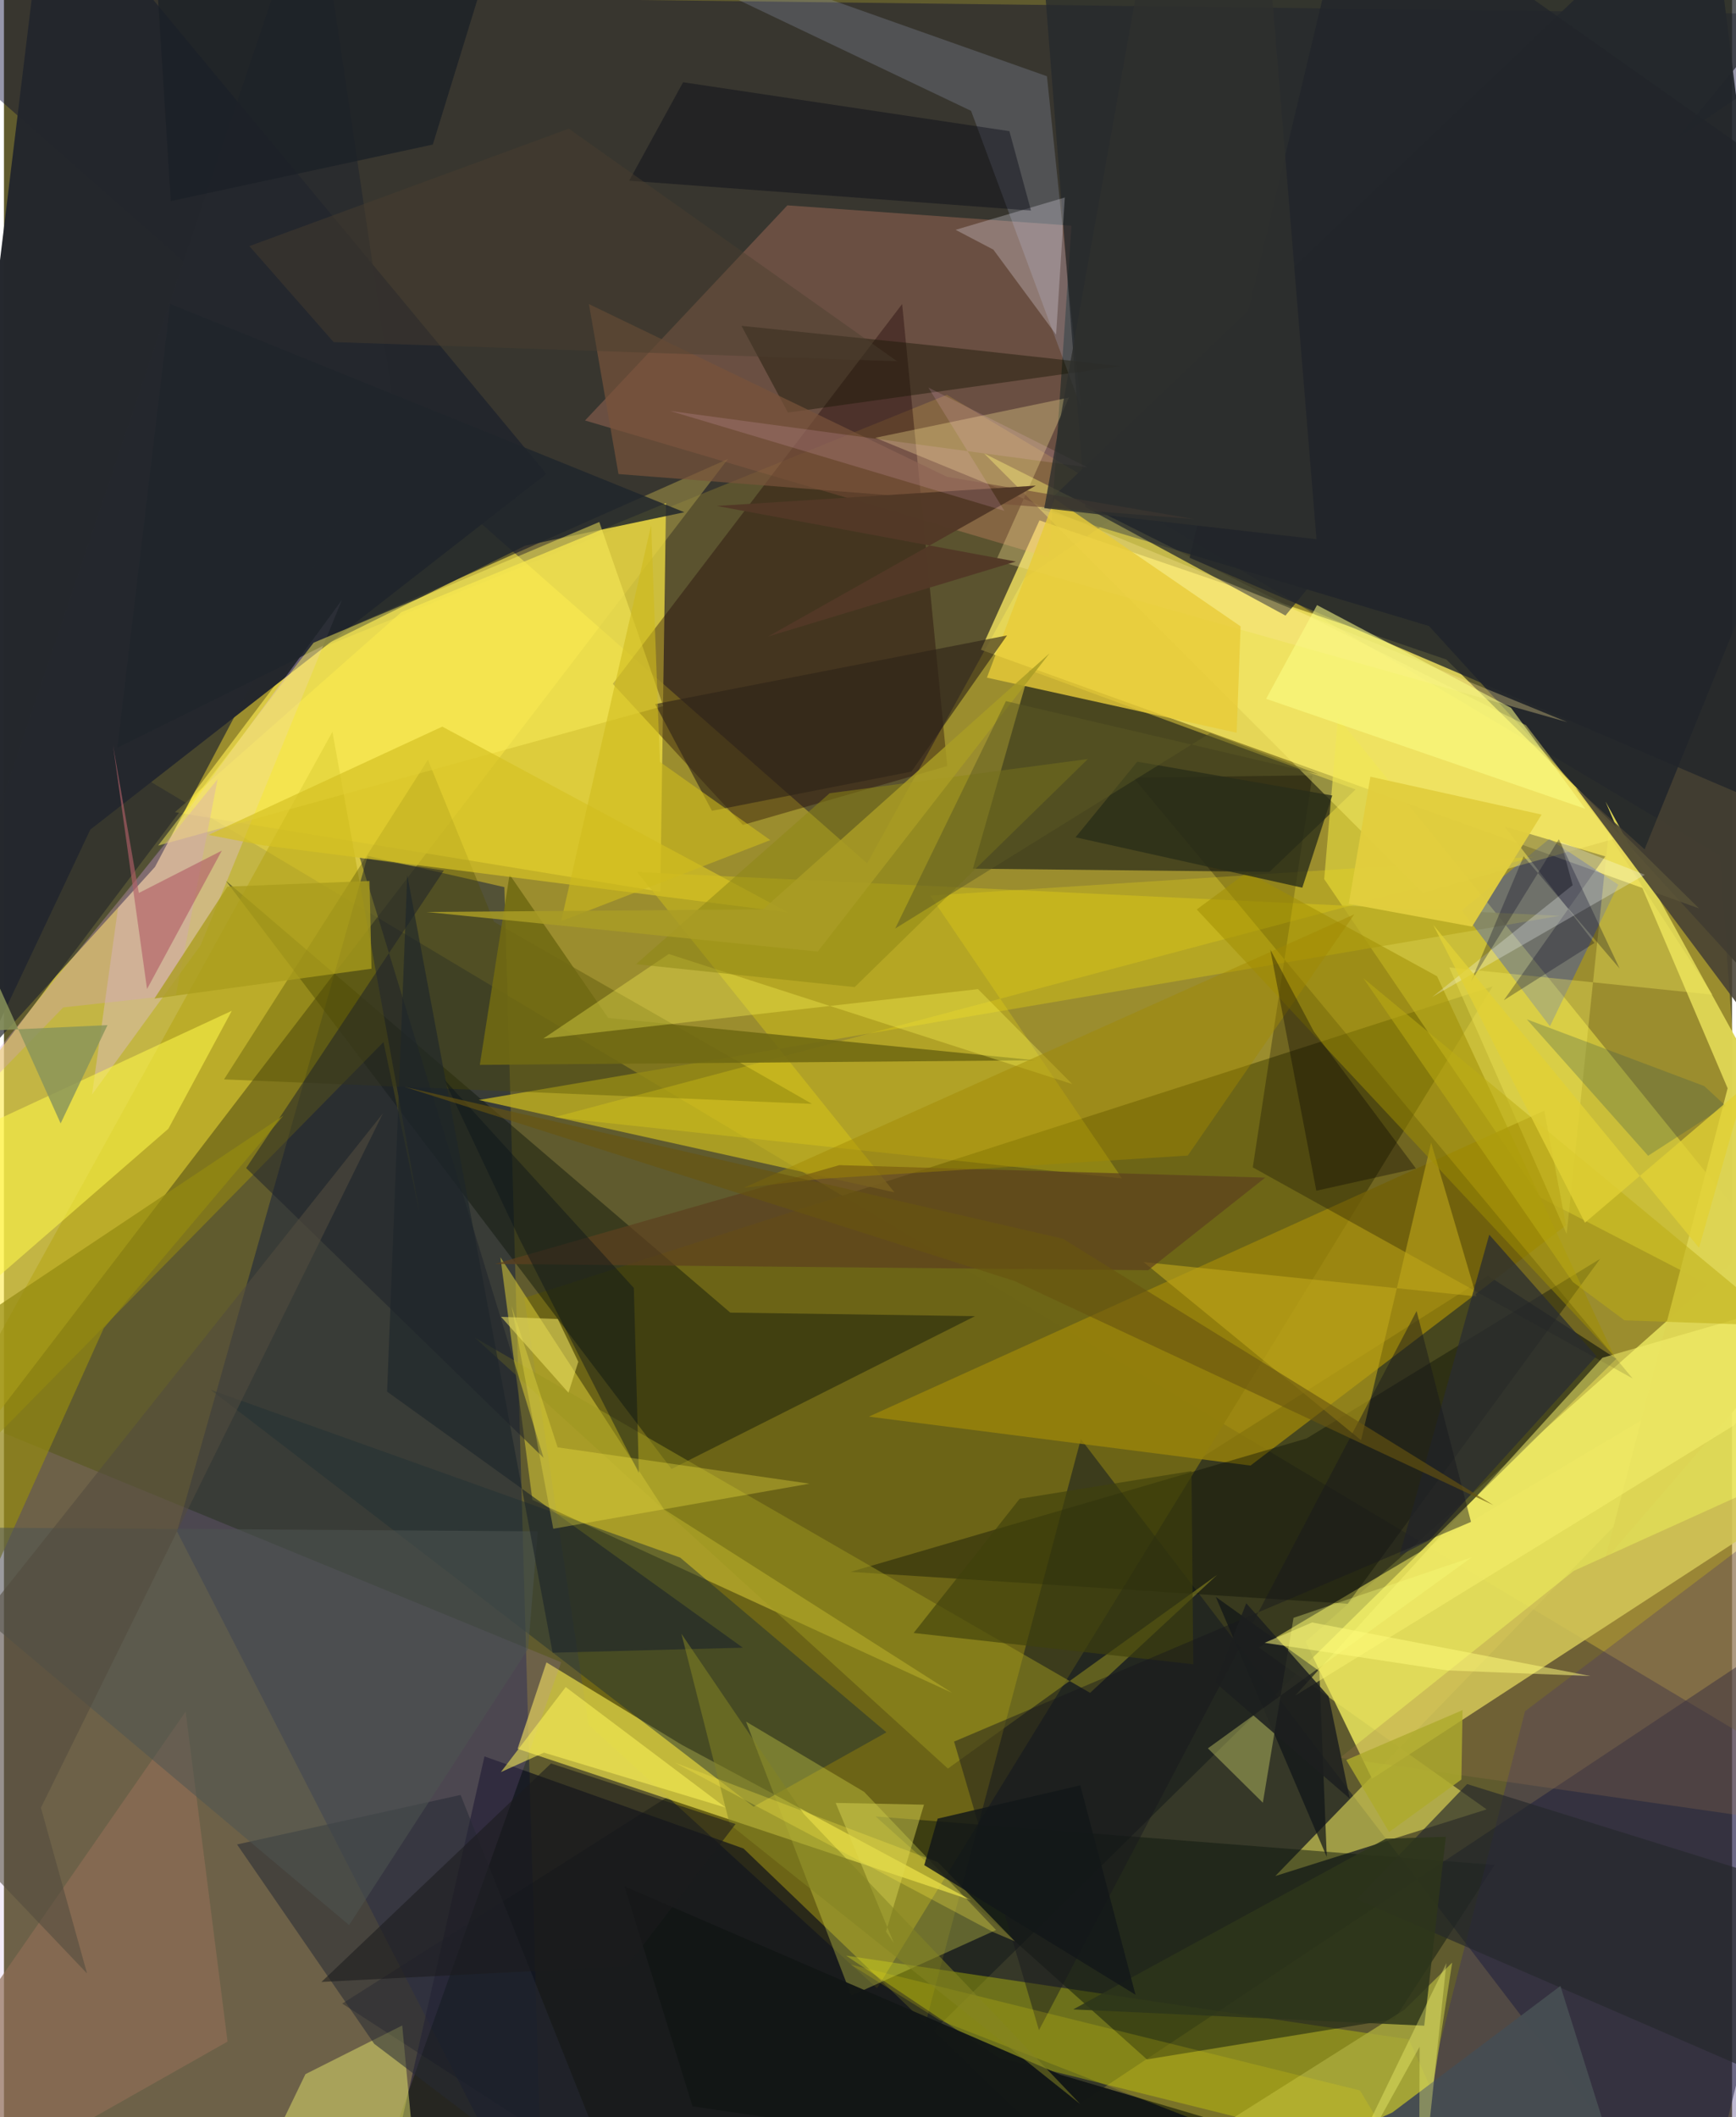 <svg xmlns="http://www.w3.org/2000/svg" width="228" height="278" viewBox="0 0 836 1024"><path fill="#605b2e" d="M0 0h836v1024H0z"/><path fill="#e5cd31" fill-opacity=".447" d="M39.697 359.391L861.568 851.2l-31.553-437.387-373.865-222.86z"/><path fill="#fdeb52" fill-opacity=".627" d="M-29.072 717.687L-62 587.667l206.805-274.41 205.464-91.27z"/><path fill="#000032" fill-opacity=".412" d="M-62-4.51L898 7.237 493.698 279.678l-76.111 137.903z"/><path fill="#e7e45d" fill-opacity=".863" d="M661.812 860.317L898 706.453l-50.192-106.016-218.135 193.566z"/><path fill="#21252b" fill-opacity=".929" d="M824.535-62l-323.26 308.29 188.104 56.504L898 531.442z"/><path fill="#24272d" fill-opacity=".992" d="M41.778 401.25L-62 620.983 20.887-62l241.515 291.18z"/><path fill="#2c301a" fill-opacity=".753" d="M163.654 969.065l554.248-352.062 62.114 40.21L344.313 1086z"/><path fill="#fff065" fill-opacity=".741" d="M500.948 251.68l-28.327 62.593 347.399 125.09-122.222-120.364z"/><path fill="#6d6517" fill-opacity=".996" d="M251.716 627.774l31.072 206.34 139.583 127.538L720.13 477.127z"/><path fill="#1b233e" fill-opacity=".553" d="M83.709 740.68L260.729 1086l-18.632-656.925-66.143-15.098z"/><path fill="#0f1723" fill-opacity=".51" d="M818.746 1086l-297.78-389.981L417.27 1086 898 766.42z"/><path fill="#000912" fill-opacity=".522" d="M653.876 381.83L496.15 324.123l-27.406 96.03 143.501 1.544z"/><path fill="#f3e041" fill-opacity=".753" d="M192.224 296.106l128.057-52.769-2.755 187.962L82.73 392.805z"/><path fill="#e5da49" fill-opacity=".71" d="M262.443 804.03l65.493 39.896 140.066 75.146-219.519-73.242z"/><path fill="#fd9b7c" fill-opacity=".255" d="M516.444 109.148l-137.432-9.825-97.904 104.05 224.432 66.254z"/><path fill="#e8dc41" fill-opacity=".612" d="M898 659.282L645.335 347.158l-6.642 78.029 104.659 154.077z"/><path fill="#090d1b" fill-opacity=".671" d="M232.46 849.516l125.32 44.55L557.66 1086l-376.741-9.259z"/><path fill="#dde401" fill-opacity=".333" d="M481.111 995.266l228.13 56.696-29.637-65.606-272.214-40.49z"/><path fill="#ba86db" fill-opacity=".153" d="M-51.889 1086h221.192l100.279-282.015-317.925-130.717z"/><path fill="#e7e05b" fill-opacity=".592" d="M607.115 796.86l110.16 78.275-102.228 32.237 262.462-271.006z"/><path fill="#e0d137" fill-opacity=".518" d="M255.645 725.439L240.169 608.08l79.07 121.856 139.466 88.847z"/><path fill="#1c0003" fill-opacity=".365" d="M434.524 147.046l21.805 223.458-98.881 28.502-62.907-68.255z"/><path fill="#0c1609" fill-opacity=".447" d="M322.944 710.49L107.278 425.917l244.104 208.95 118.396 1.706z"/><path fill="#baab22" fill-opacity=".816" d="M306.371 421.803l446.355 21.143-523.02 89.08 201.08 44.66z"/><path fill="#9b850a" fill-opacity=".792" d="M745.154 537.2l10.543 55.439-152.652 116.206-184.63-23.672z"/><path fill="#0d180d" fill-opacity=".486" d="M421.7 878.566l131.235 117.496 119.802-19.524 48.412-74.534z"/><path fill="#b09e00" fill-opacity=".4" d="M158.9 353.96l42.01 231.843-17.3-81.805L-62 753.963z"/><path fill="#213233" fill-opacity=".478" d="M362.646 873.846l64.285-35.984-99.77-84.491-227.232-81.21z"/><path fill="#e3e750" fill-opacity=".322" d="M479.95 933.483l-70.026 31.722-50.92-132.515 57.105 33.955z"/><path fill="#e6c2ef" fill-opacity=".349" d="M55.386 437.772l108.097-147.57-68.348 166.969-52.53 72.225z"/><path fill="#060000" fill-opacity=".275" d="M787.906 666.716l-241.549-290.63 86.66-1.076-28.869 189.6z"/><path fill="#352571" fill-opacity=".329" d="M735.827 827.687L898 704.874V1086l-232.32 15.623z"/><path fill="#032cff" fill-opacity=".286" d="M780.978 427.907L747.9 496.374l-42.65-56.045 42.344-34.55z"/><path fill="#fdf46f" fill-opacity=".424" d="M736.37 350.788l42.146 55.053-92.106 25.95L474.16 219.32z"/><path fill="#eaec6f" fill-opacity=".471" d="M202.13 1081.133l-9.46-101.477-46.82 23.538-32.908 68.162z"/><path fill="#4f4c00" fill-opacity=".353" d="M205.101 367.526l31.99 78.34 153.822 88.043-284.446-11.845z"/><path fill="#25282e" fill-opacity=".71" d="M150.268-62L-62 568.176 73.065 419.301 189.05 200.067z"/><path fill="#c2d2fe" fill-opacity=".184" d="M504.575 36.877L225.27-62l242.6 115.617 53.242 143.538z"/><path fill="#25282c" fill-opacity=".749" d="M619.955 297.726l-96.852-52.458-22.96-294.565L898-40.614z"/><path fill="#080e07" fill-opacity=".392" d="M772.194 608.858L650.037 775.694l-240.465-15.446 220.588-64.516z"/><path fill="#ddd554" fill-opacity=".976" d="M898 611.32L774.368 754.815l59.497-228.464-59.055-138.636z"/><path fill="#9d971e" fill-opacity=".498" d="M525.45 818.765l-297.613-171.75 228.82 208.38 130.234-93.665z"/><path fill="#fff849" fill-opacity=".565" d="M-62 668.99L79.539 545.938l30.69-57.053L-62 568.826z"/><path fill="#464033" fill-opacity=".878" d="M793.695 410.784l85.671-210.933L898 565.211 760.446 380.943z"/><path fill="#f5e112" fill-opacity=".251" d="M266.136 540.376l474.259-125.99-292.25 18.768 92.76 136.825z"/><path fill="#262a35" fill-opacity=".537" d="M179.11 988.518L307.587 1086l-86.673-217.855-108.157 23.952z"/><path fill="#fce596" fill-opacity=".318" d="M756.377 349.291L480 271.041l35.237-78.765-93.706 19.459z"/><path fill="#bfa71a" fill-opacity=".608" d="M690.425 552.66L656.52 696.598 551.321 610.42l161.009 16.61z"/><path fill="#5c401e" fill-opacity=".706" d="M553.551 614.37l-315.98-3.03 166.512-47.802 206.077 6.04z"/><path fill="#abaa3d" fill-opacity=".792" d="M497.148 1086h182.24l21.229-136.774-23.107 22.783z"/><path fill="#121615" fill-opacity=".965" d="M790.428 1086l-457.313-67.246-32.901-106.366 210.815 91.07z"/><path fill="#1d212a" fill-opacity=".506" d="M212.801 421.034l-40.657-6.175 88.887 290.215-143.852-140.123z"/><path fill="#0f1317" fill-opacity=".698" d="M586.25 772.359l50.086 35.87 3.606 89.862 2.226 5.229z"/><path fill="#e8cc39" fill-opacity=".8" d="M598.253 302.944l-89.953-61.75-32.778 86.559 120.827 26.655z"/><path fill="#f8f16e" fill-opacity=".514" d="M898 620.573L773.306 656.7 624.651 820.11l212.197-130.674z"/><path fill="#f6f1fc" fill-opacity=".263" d="M478.644 120.74l-18.273-9.58 52.833-15.631L509 161.85z"/><path fill="#20262c" fill-opacity=".835" d="M329.158 247.753l-77.056 16.184-197.25 97.756 25.544-214.699z"/><path fill="#fbee5c" fill-opacity=".49" d="M318.938 341.502L74.602 408.978l75.19-98.12 138.215-58.39z"/><path fill="#706a13" fill-opacity=".882" d="M244.61 423.013l47.722 69.337 206.54 20.472-268.664 2.221z"/><path fill="#1a1805" fill-opacity=".443" d="M356.797 157.604l22.468 41.939 160.92-22.443-92.967-10.21z"/><path fill="#8f6e55" fill-opacity=".686" d="M-62 1083.705l170.168-96.26-20.276-159.622-112.408 161.913z"/><path fill="#9a754c" fill-opacity=".255" d="M759.437 759.766L898 697.02v189.377l-251.65-36.211z"/><path fill="#21252a" fill-opacity=".788" d="M858.581 391.937L573.564 269.792 652.466-62 898 111.246z"/><path fill="#fbfe86" fill-opacity=".553" d="M765.034 391.203l-154.445-53.216 24.644-45.326 93.847 49.688z"/><path fill="#25282c" fill-opacity=".655" d="M707.844 862.896l148.277 46.15L898 1024.222 654.388 918.586z"/><path fill="#fffb58" fill-opacity=".325" d="M516.805 524.337l-45.6-45.934-210.274 23.908 60.688-40.897z"/><path fill="#fbff7b" fill-opacity=".325" d="M582.425 845.612l127.594-92.378-86.17 29.268-14.824 89.408z"/><path fill="#9f8d00" fill-opacity=".51" d="M577.039 439.865l24.41-18.059 91.846 50.39 85.868 184.025z"/><path fill="#d6c224" fill-opacity=".702" d="M379.451 441.357l-167.4-89.909-113.077 52.358 25.85 5z"/><path fill="#8f8714" fill-opacity=".514" d="M524.39 367.102L411.543 477.425l-105.78-11.077 93.696-82.69z"/><path fill="#79533b" fill-opacity=".69" d="M575.78 251.055l-278.495-21.767-14.29-82.204 173.197 83.52z"/><path fill="#948910" fill-opacity=".698" d="M135.16 539.597l-146.5 97.677-22.813 188.378 82.395-183.196z"/><path fill="#050815" fill-opacity=".412" d="M328.552 39.78l157.852 23.658 10.453 38.41-194.39-14.44z"/><path fill="#f8ed60" fill-opacity=".341" d="M776.24 403.56l50.3 77.529-127.341-13.156 56.784 128.908z"/><path fill="#4e5551" fill-opacity=".533" d="M-62 738.492l228.977 192.585 86.583-133.564 4.64-56.863z"/><path fill="#2a2e19" fill-opacity=".792" d="M548.276 368.387l-29.868 36.584 109.69 24.378 14.492-44.593z"/><path fill="#2e2317" fill-opacity=".612" d="M342.507 392.163l96.513-18.969 46.244-65.848-170.245 33.211z"/><path fill="#2a2d31" fill-opacity=".749" d="M770.403 655.885l-51.861-58.708-43.446 155.176 14.396-7.35z"/><path fill="#0b141b" fill-opacity=".439" d="M249.636 599.694l-36.761-77.722 91.85 100.972 2.421 89.481z"/><path fill="#d5d252" fill-opacity=".482" d="M445.077 872.857l-18.35 61.394 3.81 5.556-28.174-67.808z"/><path fill="#1e252b" fill-opacity=".624" d="M185.356 673.091l172.078 123.835-92.01 2.433-70.318-376.124z"/><path fill="#fdef48" fill-opacity=".298" d="M267.85 700.025l-22.32-68.423 20.208 107.795 123.971-21.798z"/><path fill="#d3a0c5" fill-opacity=".337" d="M103.385 376.821L-62 580.602l90.685-93.351 54.5-6.002z"/><path fill="#3e5c4e" fill-opacity=".29" d="M795.4 559.004l-58.688-66.001 85.839 32.296 10.293 9.512z"/><path fill="#01031f" fill-opacity=".282" d="M725.874 399.696l43.544 56.371-43.819 27.704 49.074-69.55z"/><path fill="#fef459" fill-opacity=".545" d="M240.394 857.1l20.832-9.415 87.938 26.592-77.395-58.3z"/><path fill="#3f410b" fill-opacity=".639" d="M440.07 789.814l51.296-64.901 83.133-13.41.85 93.445z"/><path fill="#16181d" fill-opacity=".455" d="M459.646 842.352l250.062-106.264-26.32-101.998-182.682 347.844z"/><path fill="#464d52" fill-opacity=".98" d="M752.976 960.53l-81.333 61.216L531.116 1086H792.46z"/><path fill="#eae060" fill-opacity=".576" d="M267.916 637.967l-27.41-1.04 32.589 36.678 4.757-14.946z"/><path fill="#fafefe" fill-opacity=".267" d="M793.82 423.085l-40.642-15.867 5.734 20.902-68.056 54.142z"/><path fill="#a08900" fill-opacity=".443" d="M357.926 574.494l37.896-4.374L572.7 558.897l80.558-116.67z"/><path fill="#040000" fill-opacity=".329" d="M683.085 565.176l-48.193 10.733-22.265-116.614 21.065 39.639z"/><path fill="#e1ce3e" fill-opacity=".957" d="M661.048 375.663l82.819 18.324-33.65 54.182-59.65-11.01z"/><path fill="#1b2027" fill-opacity=".761" d="M241.017-39.129L72.897-26.535l7.808 123.808L207.472 69.92z"/><path fill="#89945a" fill-opacity=".824" d="M50.086 495.815l-22.668 47.546L-62 344.532v156.49z"/><path fill="#523926" fill-opacity=".973" d="M489.528 271.596l-144.67-26.89 154.304-9.821L369.6 307.884z"/><path fill="#f1e10d" fill-opacity=".18" d="M656.025 1011.083l35.307 59.145-238.687-93.097-43.034-26.935z"/><path fill="#fabde1" fill-opacity=".161" d="M322.282 198.771l161.711 48.309-36.755-59.61 77.028 38.59z"/><path fill="#bcad13" fill-opacity=".51" d="M758.928 619.999L657.611 473.085l202.922 168.177-76.56-2.657z"/><path fill="#aeaa2c" fill-opacity=".816" d="M705.629 827.127l-.56 33.573-34.972 25.404-20.736-34.847z"/><path fill="#534c3d" fill-opacity=".573" d="M183.332 538.493L17.894 874.338l22.317 80.178L-62 847.15z"/><path fill="#b25f68" fill-opacity=".631" d="M52.763 360.485l12.496 71.413 40.143-20.48-36.184 66.947z"/><path fill="#cfbb1c" fill-opacity=".584" d="M269.557 445.545l43.546-191.616 4.203 114.566 53.42 37.843z"/><path fill="#68550f" fill-opacity=".62" d="M512.29 599.13l208.26 128.864L488.866 619.59l-295.095-93.92z"/><path fill="#848323" fill-opacity=".525" d="M520.638 1017.634L386.956 877.367l-59.213-87.158 23.392 92.186z"/><path fill="#aa9d25" fill-opacity=".831" d="M505.812 316.006L393.676 460.249l-189.27-19.165 162.775-1.24z"/><path fill="#fbeb48" fill-opacity=".29" d="M324.384 852.46l154.209 82.048 10.465 4.437-37.261-38.278z"/><path fill="#2d351a" fill-opacity=".847" d="M668.539 889.313L517.274 971.88l169.807 7.883 10.47-91.366z"/><path fill="#1d1f1f" fill-opacity=".855" d="M585.97 813.744l15.02-38.319 39.848 45.057 10.25 49.462z"/><path fill="#00011e" fill-opacity=".282" d="M752.2 405.93l-42.58 68.978 25.556-60.742 46.435 54.28z"/><path fill="#4a3e2f" fill-opacity=".435" d="M159.463 165.443l272.56 9.259L273.26 62.228l-154.526 56.8z"/><path fill="#e1d135" fill-opacity=".78" d="M764.835 591.375l77.386-65.92-22.194 78.06-128.562-156.15z"/><path fill="#1b1c1d" fill-opacity=".569" d="M264.65 852.926l89.289 29.28-52.522 68.807-147.81 7.578z"/><path fill="#aa9c1c" fill-opacity=".761" d="M176.848 426.105l-68.752 2.724-35.287 54.128 105.001-14.422z"/><path fill="#fdff7b" fill-opacity=".345" d="M684.852 989.947l-.269 84.568 13.243-125.023L631.708 1086z"/><path fill="#fffb7b" fill-opacity=".514" d="M632.856 784.72l-22.998 9.844 88.395 13.357 69.243 2.711z"/><path fill="#131718" fill-opacity=".831" d="M445.229 902.114l6.461-22.494 68.996-16.13 26.726 101.293z"/><path fill="#2f302e" fill-opacity=".82" d="M558.32-62l51.21 11.289 25.436 311.497-131.682-15.004z"/><path fill="#5b5823" fill-opacity=".49" d="M583.484 354.582l-152.328 94.523 53.57-109.997 151.233 35.404z"/></svg>